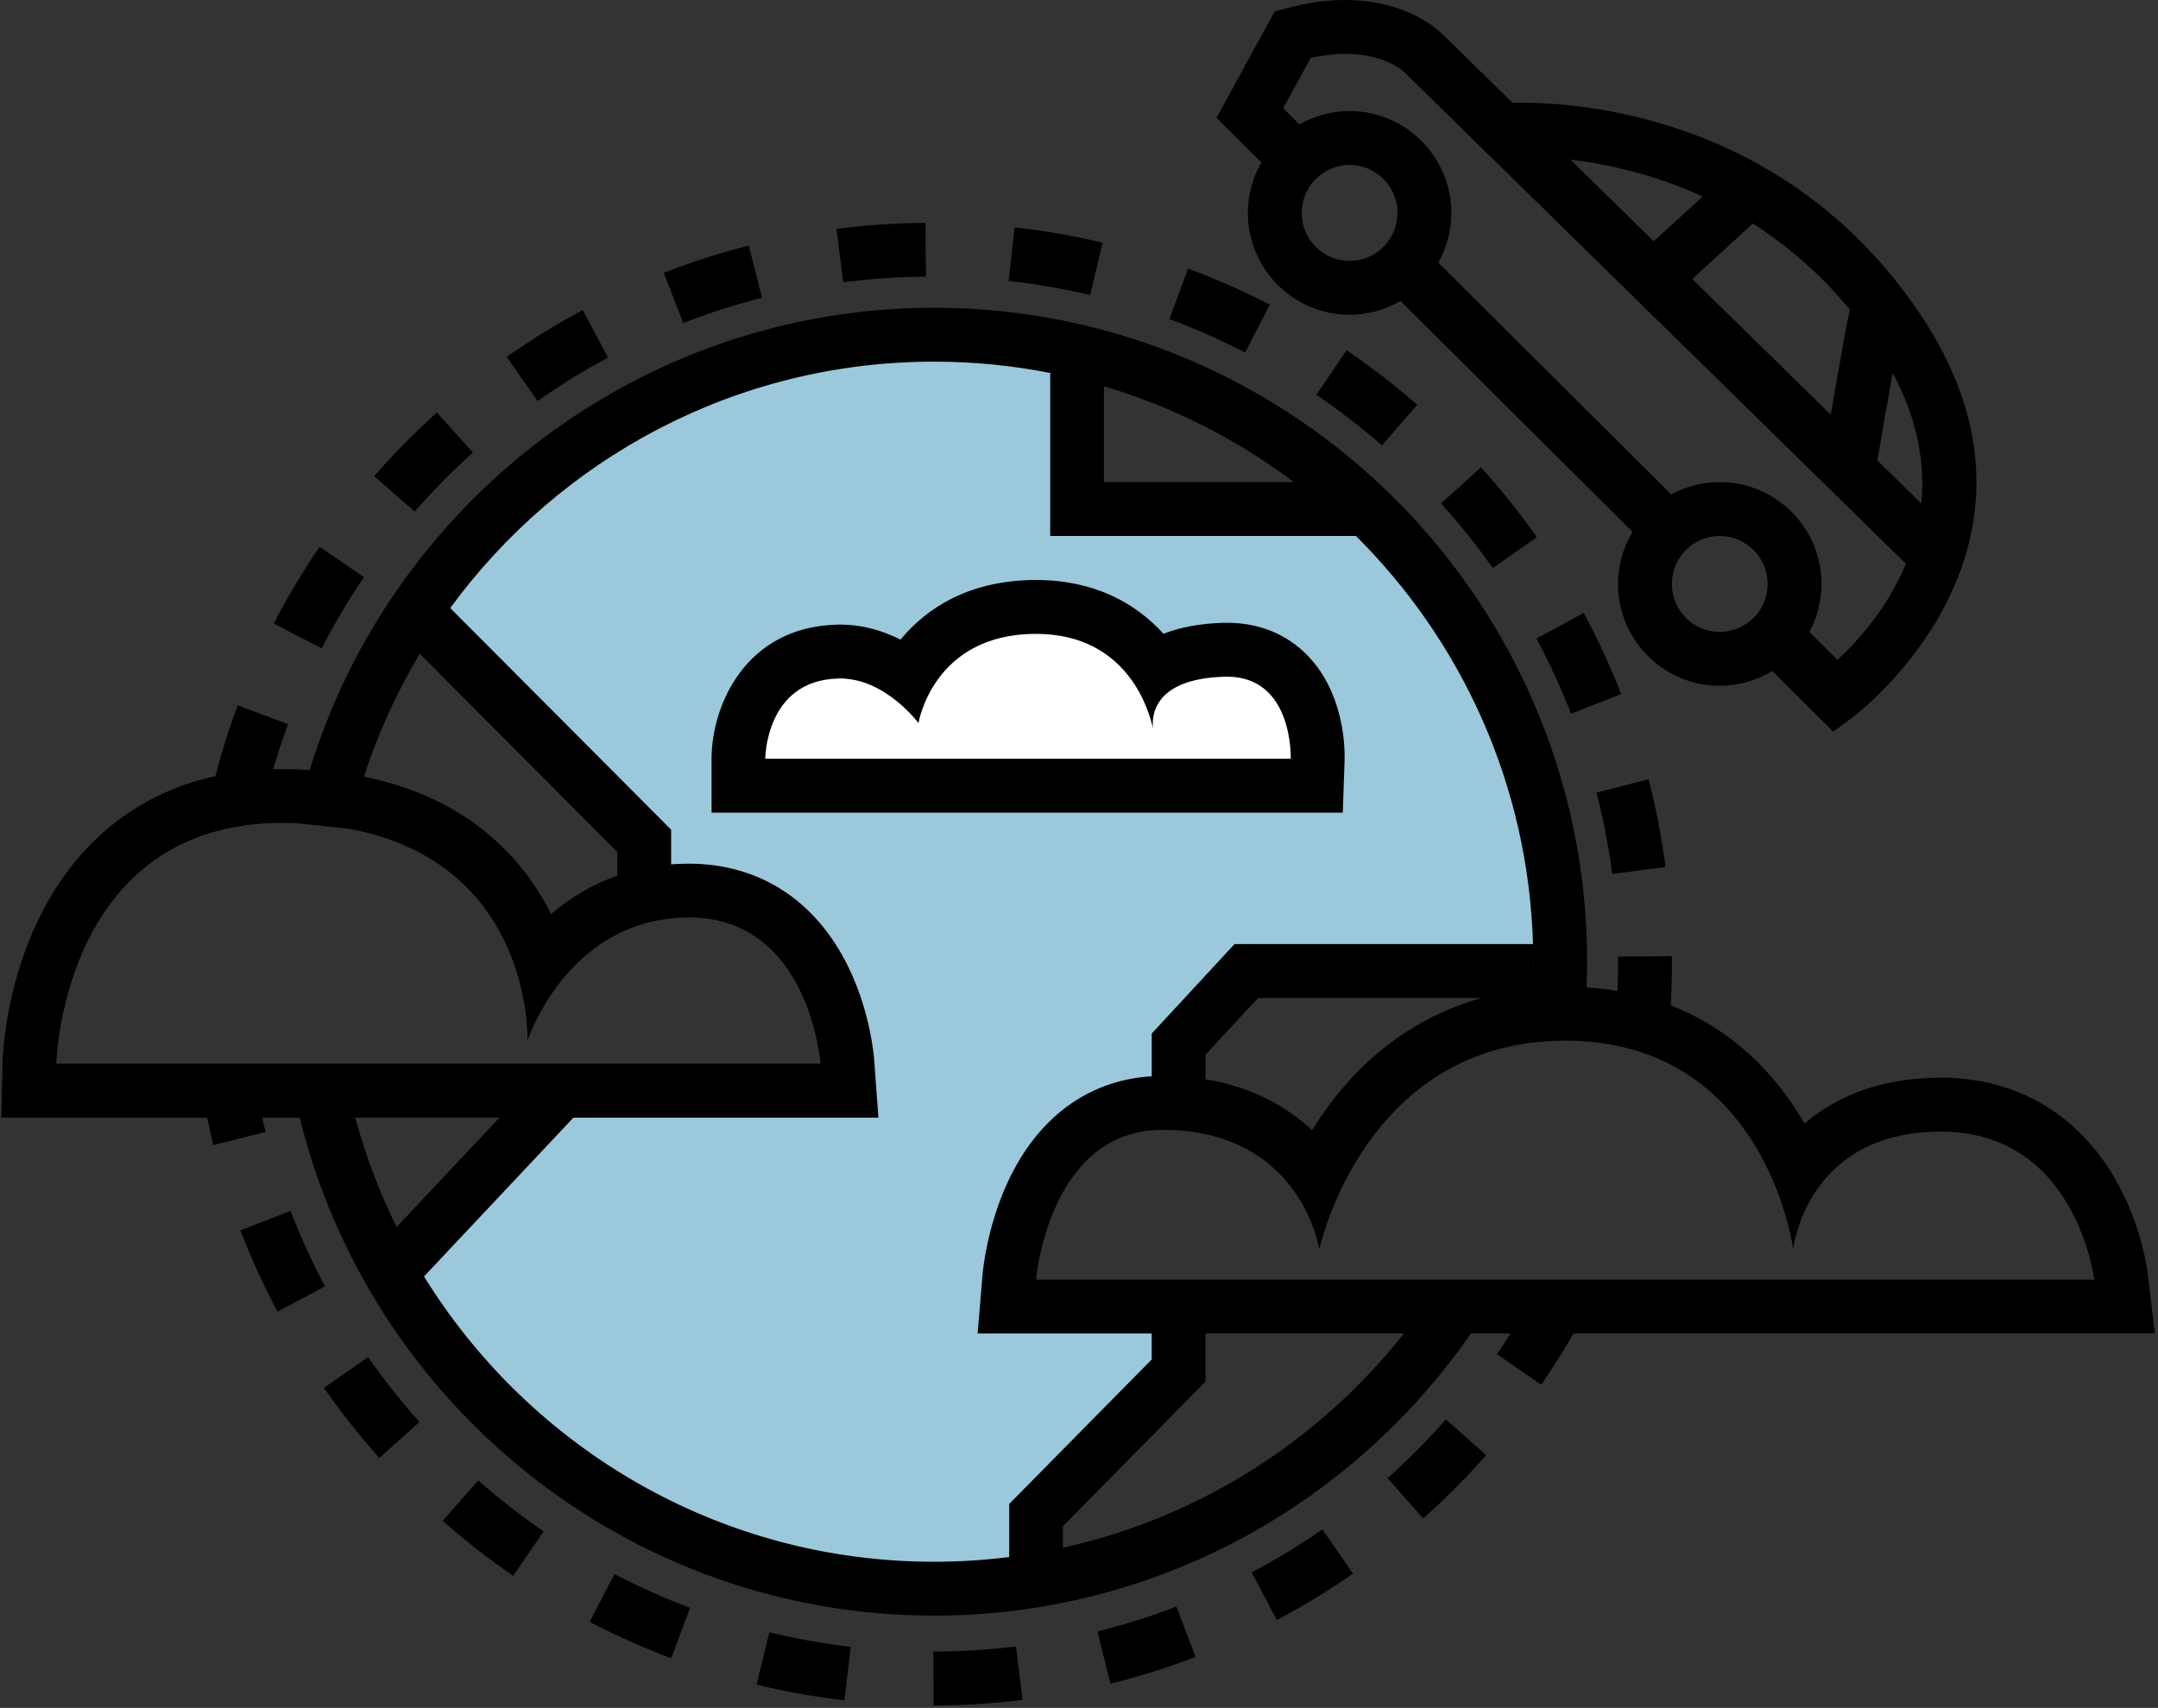 <svg width="331" height="262" viewBox="0 0 331 262" xmlns="http://www.w3.org/2000/svg"><rect x="0" y="0" width="331" height="262" fill="#333333" stroke="none"/><title>Path 2180 + Path 2181 + Imported Layers</title><g fill="none" fill-rule="evenodd"><path d="M63 193.93l20.2-25.795 48.626-1.876-6.578-18.76-14.33-11.02h-14.56L98 126.39 64.174 93.098l24.9-25.09 31.946-13.6L162.362 53l1.88 24.153 45.335.938 17.618 25.8 7.986 17.59 2.82 23.68-45.333 2.813-10.335 8.44-3.054 11.023-18.322 8.207-7.752 22.276 26.546 1.64.94 10.32-22.08 20.63-.236 11.49h-31.477l-25.607-10.08-26.31-17.12L63 199.553v-5.628z" fill="#9BC8DB"/><path d="M114 120.762l91 .238-5.023-14.975-12.5-3.923-11.915-.475L151.148 92l-12.617 12.955-18.22-2.853-6.31 18.66z" stroke="#979797" fill="#fff"/><g fill="#000"><path d="M255.467 132.998c-.593-4.524-1.466-9.054-2.596-13.462l-7.99 2.054c1.05 4.087 1.86 8.287 2.41 12.482l8.185-1.074M55.835 88.54l-6.82-4.658c-2.57 3.77-4.93 7.734-7.023 11.774l7.33 3.803c1.94-3.75 4.13-7.43 6.514-10.92m192.83 17.94c-1.654-4.24-3.59-8.427-5.747-12.44l-7.268 3.92c2 3.72 3.793 7.6 5.327 11.528l7.684-3.01M221.04 77.23c2.83 3.14 5.5 6.48 7.93 9.93l6.743-4.767c-2.62-3.718-5.5-7.32-8.55-10.703l-6.124 5.54m-148.51-7.8l-5.52-6.15c-3.385 3.048-6.62 6.33-9.616 9.76l6.21 5.445c2.78-3.18 5.782-6.226 8.92-9.05m20.745-14.58l-3.893-7.288c-4.01 2.148-7.93 4.564-11.658 7.183l4.74 6.77c3.455-2.43 7.092-4.67 10.81-6.66m23.613-9.177l-2.03-8.01c-4.414 1.12-8.802 2.526-13.045 4.175l2.983 7.705c3.935-1.528 8-2.83 12.09-3.87m85.027 14.882c3.493 2.373 6.88 4.984 10.063 7.76l5.42-6.234c-3.435-2.99-7.085-5.8-10.85-8.36l-4.633 6.84m-7.142-13.84c-4.05-2.09-8.267-3.95-12.54-5.53l-2.86 7.75c3.96 1.467 7.87 3.19 11.623 5.12l3.777-7.344M142.02 42.45l-.064-8.265c-4.564.035-9.157.346-13.655.924l1.05 8.19c4.177-.537 8.438-.825 12.67-.858m27.094-5.218c-4.423-1.048-8.96-1.835-13.49-2.34l-.915 8.212c4.197.47 8.405 1.2 12.506 2.17l1.9-8.043M49.69 212.907c2.604 3.734 5.46 7.35 8.493 10.75l6.155-5.51c-2.815-3.15-5.465-6.506-7.88-9.97l-6.767 4.73m-5.12-27.137l-7.7 2.97c1.638 4.253 3.55 8.45 5.686 12.476l7.288-3.88c-1.98-3.732-3.753-7.622-5.267-11.565m23.33 47.54c3.414 3.018 7.05 5.85 10.8 8.43l4.672-6.815c-3.48-2.393-6.854-5.023-10.02-7.815l-5.46 6.2m22.54 15.49c4.043 2.11 8.25 3.992 12.51 5.595l2.9-7.737c-3.946-1.486-7.847-3.23-11.594-5.187l-3.815 7.33m122.373-22.05l5.48 6.18c3.4-3.02 6.653-6.29 9.67-9.7l-6.184-5.476c-2.798 3.168-5.815 6.197-8.967 9.003M191.99 241.22l3.854 7.307c4.02-2.125 7.954-4.52 11.693-7.12l-4.704-6.79c-3.467 2.41-7.115 4.63-10.843 6.603m-75.946 17.215c4.417 1.072 8.952 1.886 13.477 2.417l.97-8.21c-4.196-.49-8.4-1.247-12.494-2.24l-1.944 8.032m52.273-8.166l1.986 8.023c4.415-1.095 8.81-2.48 13.067-4.104l-2.94-7.72c-3.944 1.507-8.018 2.786-12.11 3.802m-25.16 3.096l.023 8.267c4.56-.013 9.155-.3 13.655-.85l-1.007-8.206c-4.174.518-8.438.78-12.673.79m186.247-58.055c-.09-.755-1-7.56-5.01-14.506-5.764-9.983-15.24-15.482-26.68-15.482-9.752 0-16.43 3.184-20.936 7.035-.197-.34-.4-.68-.61-1.024-3.797-6.223-10.037-13.26-19.916-17.09.115-2.11.18-4.225.18-6.33 0-.414-.002-.826-.006-1.236l-8.252.082c.004.384.006.766.006 1.15 0 1.444-.03 2.79-.09 4.11-1.513-.253-3.1-.437-4.75-.54.05-1.31.087-2.626.087-3.948 0-55.315-44.933-100.316-100.165-100.316-45.017 0-83.19 29.895-95.77 70.902-1.357-.08-2.733-.13-4.147-.13-.49 0-.974.01-1.46.023.69-2.336 1.45-4.652 2.295-6.92l-7.738-2.89c-1.32 3.546-2.455 7.19-3.414 10.86-5.253 1.158-10.003 3.24-14.193 6.237-5.426 3.88-9.792 9.21-12.98 15.84C.78 151.677.417 161.88.39 163.007l-.187 8.447h31.57c.297 1.414.612 2.82.96 4.213l8.004-2.01c-.18-.73-.348-1.466-.515-2.202h5.756c10.743 43.8 50.28 76.39 97.28 76.39 34.09 0 64.25-17.148 82.35-43.278h6.09c-.68 1.07-1.375 2.13-2.092 3.17l6.792 4.695c1.754-2.543 3.404-5.18 4.948-7.864h89.175l-1.11-9.255zm-94.26-49.68c.014.63.026 1.262.026 1.896 0 .638-.012 1.273-.025 1.908v-3.805zM169.33 59.25c10.626 3.154 20.46 8.18 29.106 14.702H169.33v-14.7zM64.393 100.297l30.286 30.395v3.634c-3.676 1.298-7.08 3.27-10.15 5.896-1.61-3.223-3.778-6.494-6.688-9.513-5.687-5.9-13.07-9.76-22.024-11.56 2.156-6.65 5.04-12.97 8.572-18.86zM53.63 127.153c28.22 5.33 27.28 32.476 27.28 32.476s3.643-11.16 13.77-16.32c2.38-1.21 5.118-2.09 8.252-2.42.873-.09 1.77-.15 2.705-.15 18.58 0 20.218 22.437 20.218 22.437H8.64s.82-36.94 34.7-36.94c.687 0 1.358.013 2.02.034l8.27.874zm.87 44.298h22.11l-15.777 16.78c-2.63-5.32-4.76-10.93-6.334-16.77zm100.29 67.41c-3.778.475-7.627.723-11.532.723-33.012 0-62.01-17.524-78.22-43.767l22.91-24.357h46.786l-.648-8.867c-.053-.74-.622-7.4-3.955-14.24-4.98-10.23-13.68-15.86-24.49-15.86-.91 0-1.81.04-2.7.106v-5.32l-33.88-34c16.738-22.9 43.764-37.8 74.205-37.8 6.218 0 12.293.625 18.17 1.81h-.354v24.93h46.893c16.196 16.097 26.455 38.174 27.16 62.607H189.36l-12.707 13.73v6.55c-9.674.586-17.47 6.288-22.076 16.218-3.19 6.88-3.82 13.55-3.88 14.287l-.746 8.952h26.7v3.993l-21.86 22.163v8.132zm72.456-85.76c-9.787 2.748-18.084 8.764-24.384 17.82-.57.823-1.108 1.644-1.61 2.456-3.683-3.447-8.957-6.597-16.35-7.8v-3.77l8.057-8.707h34.28zm-64.203 84.33v-3.31l21.857-22.17v-7.385h30.44c-12.927 16.35-31.272 28.22-52.297 32.86zm67.72-41.125h-71.847s1.79-21.502 17.732-22.91c.54-.05 1.095-.076 1.667-.076 2.434 0 4.614.25 6.586.672 15.31 3.285 17.46 17.66 17.46 17.66s5.97-27.95 31.95-31.612c1.82-.256 3.74-.4 5.76-.4.9 0 1.77.032 2.62.085 28.488 1.75 32.356 31.93 32.356 31.93s1.913-18.06 22.678-18.06c20.767 0 23.5 22.71 23.5 22.71H230.77zm-53.896-84.452c.038.28.083.445.083.445s-.024-.155-.083-.44"/><path d="M205.96 124.66l.276-7.98c.056-1.65.052-10.178-5.64-16.08-3.192-3.31-7.47-5.06-12.368-5.062-.195 0-.382.003-.576.01-3.515.094-6.586.656-9.196 1.677-4.302-4.766-10.705-8.25-19.54-8.25-10.09 0-16.71 4.196-20.795 9.146-2.63-1.34-5.75-2.3-9.27-2.3-.15 0-.3 0-.46.007-14.12.346-19.25 12.494-19.25 20.576v8.266h96.828zm-77.372-20.578c.087-.003.173-.004.26-.004 6.967 0 12.035 6.845 12.035 6.845s2.186-13.682 18.033-13.682c14.22 0 17.44 12.12 17.95 14.61-.228-1.7-.242-7.73 11.013-8.04h.34c10.194 0 9.76 12.59 9.76 12.59h-80.6s0-12.04 11.2-12.31zm62.815-71.42c0 8.617 7 15.627 15.6 15.627 2.85 0 5.51-.78 7.81-2.12L250.4 81.59c-1.4 2.342-2.22 5.068-2.22 7.99 0 8.615 7 15.624 15.603 15.624 2.95 0 5.703-.84 8.057-2.27l9.34 9.295 2.84-2.07c.353-.26 34.92-26.04 10.276-62.31-21.037-30.97-53.914-32.29-62.29-32.07l-10.63-10.42c-1.19-1.196-8.996-8.22-24.183-4.054l-1.687.464-8.912 16.304 6.875 6.843c-1.31 2.285-2.07 4.924-2.07 7.74zm22.832 1.28c-.52 2.965-2.815 5.327-5.748 5.93-.478.1-.974.15-1.483.15-4.052 0-7.348-3.3-7.348-7.36 0-.49.05-.972.142-1.44.586-2.94 2.93-5.253 5.885-5.793.43-.08.87-.13 1.32-.13 4.054 0 7.35 3.3 7.35 7.36 0 .432-.044.86-.118 1.28zm56.832 56.57c-.383 3.017-2.594 5.463-5.482 6.196-.58.147-1.18.233-1.802.233-4.052 0-7.35-3.3-7.35-7.36 0-.6.083-1.19.222-1.76.715-2.9 3.147-5.12 6.154-5.53.32-.04.64-.07.97-.07 4.05 0 7.35 3.308 7.35 7.36 0 .32-.03.63-.07.938zm19.24-33.32c3.93 7.382 4.98 14.124 4.386 20.04l-6.737-6.604c.804-4.676 1.645-9.485 2.35-13.438zm-6.575-9.68c-.458 2.02-1.054 5.4-2.095 11.3-.29 1.64-.576 3.28-.84 4.8L259.57 42.8l9.236-8.457-.16-.174c5.215 3.28 10.385 7.62 15.086 13.33zm-22.56-17.37l-7.5 6.86.2.22-12.986-12.73c5.508.654 12.72 2.193 20.284 5.646zm-60.14-21.26c9.91-2.16 14.266 2.082 14.4 2.22l.02.023 76.883 75.36c-2.87 6.933-7.552 12.02-10.5 14.747l-4.3-4.28c1.178-2.2 1.85-4.706 1.85-7.37 0-8.616-6.998-15.625-15.602-15.625-2.694 0-5.23.688-7.445 1.897L220.61 40.29c1.267-2.258 1.997-4.856 1.997-7.625 0-8.615-7-15.625-15.603-15.625-2.797 0-5.42.752-7.693 2.05l-2.49-2.49 4.22-7.72z"/></g></g></svg>